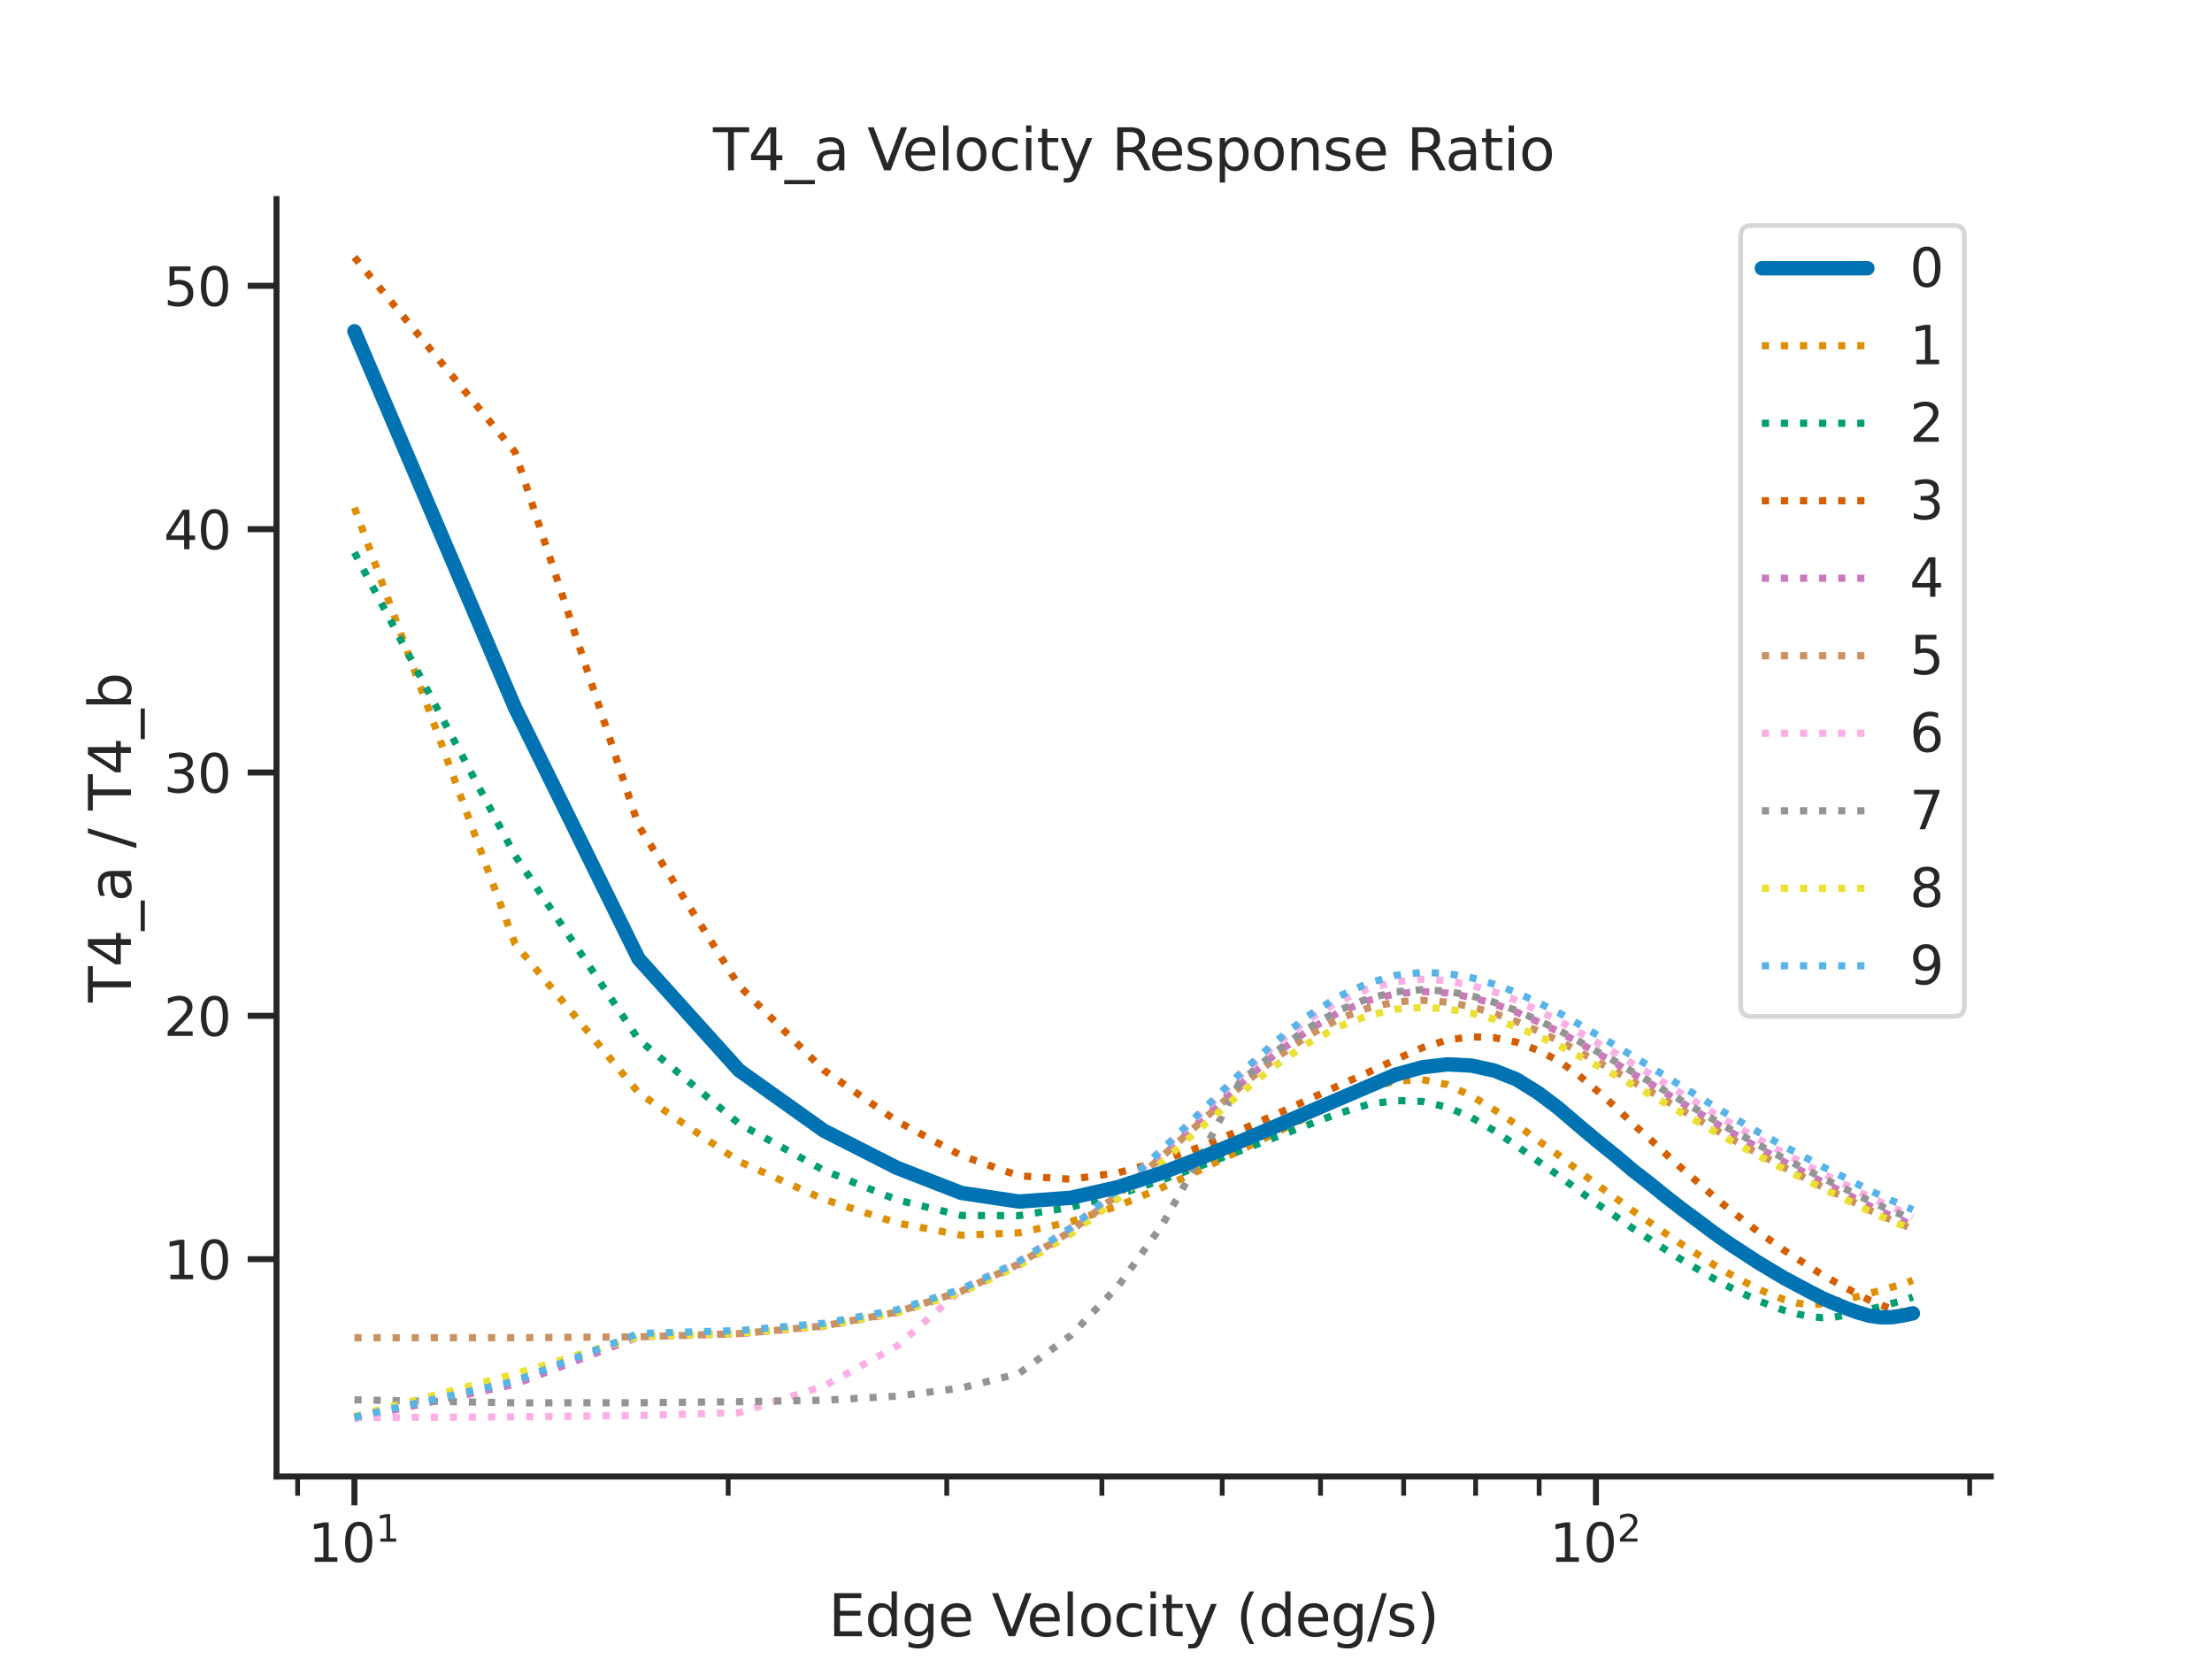 <?xml version="1.0" encoding="utf-8" standalone="no"?>
<!DOCTYPE svg PUBLIC "-//W3C//DTD SVG 1.1//EN"
  "http://www.w3.org/Graphics/SVG/1.1/DTD/svg11.dtd">
<svg xmlns:xlink="http://www.w3.org/1999/xlink" width="460.8pt" height="345.6pt" viewBox="0 0 460.8 345.6" xmlns="http://www.w3.org/2000/svg" version="1.1">
 <defs>
  <style type="text/css">*{stroke-linejoin: round; stroke-linecap: butt}</style>
 </defs>
 <g id="figure_1">
  <g id="patch_1">
   <path d="M 0 345.6 
L 460.8 345.6 
L 460.8 0 
L 0 0 
z
" style="fill: #ffffff"/>
  </g>
  <g id="axes_1">
   <g id="patch_2">
    <path d="M 57.6 307.584 
L 414.72 307.584 
L 414.72 41.472 
L 57.6 41.472 
z
" style="fill: #ffffff"/>
   </g>
   <g id="matplotlib.axis_1">
    <g id="xtick_1">
     <g id="line2d_1">
      <defs>
       <path id="m1b64db3d9a" d="M 0 0 
L 0 6 
" style="stroke: #262626; stroke-width: 1.25"/>
      </defs>
      <g>
       <use xlink:href="#m1b64db3d9a" x="73.833" y="307.584" style="fill: #262626; stroke: #262626; stroke-width: 1.25"/>
      </g>
     </g>
     <g id="text_1">
      <!-- $\mathdefault{10^{1}}$ -->
      <g style="fill: #262626" transform="translate(64.153 325.442) scale(0.11 -0.11)">
       <defs>
        <path id="DejaVuSans-31" d="M 794 531 
L 1825 531 
L 1825 4091 
L 703 3866 
L 703 4441 
L 1819 4666 
L 2450 4666 
L 2450 531 
L 3481 531 
L 3481 0 
L 794 0 
L 794 531 
z
" transform="scale(0.016)"/>
        <path id="DejaVuSans-30" d="M 2034 4250 
Q 1547 4250 1301 3770 
Q 1056 3291 1056 2328 
Q 1056 1369 1301 889 
Q 1547 409 2034 409 
Q 2525 409 2770 889 
Q 3016 1369 3016 2328 
Q 3016 3291 2770 3770 
Q 2525 4250 2034 4250 
z
M 2034 4750 
Q 2819 4750 3233 4129 
Q 3647 3509 3647 2328 
Q 3647 1150 3233 529 
Q 2819 -91 2034 -91 
Q 1250 -91 836 529 
Q 422 1150 422 2328 
Q 422 3509 836 4129 
Q 1250 4750 2034 4750 
z
" transform="scale(0.016)"/>
       </defs>
       <use xlink:href="#DejaVuSans-31" transform="translate(0 0.684)"/>
       <use xlink:href="#DejaVuSans-30" transform="translate(63.623 0.684)"/>
       <use xlink:href="#DejaVuSans-31" transform="translate(128.203 38.966) scale(0.7)"/>
      </g>
     </g>
    </g>
    <g id="xtick_2">
     <g id="line2d_2">
      <g>
       <use xlink:href="#m1b64db3d9a" x="332.465" y="307.584" style="fill: #262626; stroke: #262626; stroke-width: 1.25"/>
      </g>
     </g>
     <g id="text_2">
      <!-- $\mathdefault{10^{2}}$ -->
      <g style="fill: #262626" transform="translate(322.785 325.442) scale(0.11 -0.11)">
       <defs>
        <path id="DejaVuSans-32" d="M 1228 531 
L 3431 531 
L 3431 0 
L 469 0 
L 469 531 
Q 828 903 1448 1529 
Q 2069 2156 2228 2338 
Q 2531 2678 2651 2914 
Q 2772 3150 2772 3378 
Q 2772 3750 2511 3984 
Q 2250 4219 1831 4219 
Q 1534 4219 1204 4116 
Q 875 4013 500 3803 
L 500 4441 
Q 881 4594 1212 4672 
Q 1544 4750 1819 4750 
Q 2544 4750 2975 4387 
Q 3406 4025 3406 3419 
Q 3406 3131 3298 2873 
Q 3191 2616 2906 2266 
Q 2828 2175 2409 1742 
Q 1991 1309 1228 531 
z
" transform="scale(0.016)"/>
       </defs>
       <use xlink:href="#DejaVuSans-31" transform="translate(0 0.766)"/>
       <use xlink:href="#DejaVuSans-30" transform="translate(63.623 0.766)"/>
       <use xlink:href="#DejaVuSans-32" transform="translate(128.203 39.047) scale(0.7)"/>
      </g>
     </g>
    </g>
    <g id="xtick_3">
     <g id="line2d_3">
      <defs>
       <path id="m9d1574d719" d="M 0 0 
L 0 4 
" style="stroke: #262626"/>
      </defs>
      <g>
       <use xlink:href="#m9d1574d719" x="61.998" y="307.584" style="fill: #262626; stroke: #262626"/>
      </g>
     </g>
    </g>
    <g id="xtick_4">
     <g id="line2d_4">
      <g>
       <use xlink:href="#m9d1574d719" x="151.689" y="307.584" style="fill: #262626; stroke: #262626"/>
      </g>
     </g>
    </g>
    <g id="xtick_5">
     <g id="line2d_5">
      <g>
       <use xlink:href="#m9d1574d719" x="197.232" y="307.584" style="fill: #262626; stroke: #262626"/>
      </g>
     </g>
    </g>
    <g id="xtick_6">
     <g id="line2d_6">
      <g>
       <use xlink:href="#m9d1574d719" x="229.545" y="307.584" style="fill: #262626; stroke: #262626"/>
      </g>
     </g>
    </g>
    <g id="xtick_7">
     <g id="line2d_7">
      <g>
       <use xlink:href="#m9d1574d719" x="254.609" y="307.584" style="fill: #262626; stroke: #262626"/>
      </g>
     </g>
    </g>
    <g id="xtick_8">
     <g id="line2d_8">
      <g>
       <use xlink:href="#m9d1574d719" x="275.088" y="307.584" style="fill: #262626; stroke: #262626"/>
      </g>
     </g>
    </g>
    <g id="xtick_9">
     <g id="line2d_9">
      <g>
       <use xlink:href="#m9d1574d719" x="292.403" y="307.584" style="fill: #262626; stroke: #262626"/>
      </g>
     </g>
    </g>
    <g id="xtick_10">
     <g id="line2d_10">
      <g>
       <use xlink:href="#m9d1574d719" x="307.401" y="307.584" style="fill: #262626; stroke: #262626"/>
      </g>
     </g>
    </g>
    <g id="xtick_11">
     <g id="line2d_11">
      <g>
       <use xlink:href="#m9d1574d719" x="320.631" y="307.584" style="fill: #262626; stroke: #262626"/>
      </g>
     </g>
    </g>
    <g id="xtick_12">
     <g id="line2d_12">
      <g>
       <use xlink:href="#m9d1574d719" x="410.322" y="307.584" style="fill: #262626; stroke: #262626"/>
      </g>
     </g>
    </g>
    <g id="text_3">
     <!-- Edge Velocity (deg/s) -->
     <g style="fill: #262626" transform="translate(172.567 340.848) scale(0.12 -0.12)">
      <defs>
       <path id="DejaVuSans-45" d="M 628 4666 
L 3578 4666 
L 3578 4134 
L 1259 4134 
L 1259 2753 
L 3481 2753 
L 3481 2222 
L 1259 2222 
L 1259 531 
L 3634 531 
L 3634 0 
L 628 0 
L 628 4666 
z
" transform="scale(0.016)"/>
       <path id="DejaVuSans-64" d="M 2906 2969 
L 2906 4863 
L 3481 4863 
L 3481 0 
L 2906 0 
L 2906 525 
Q 2725 213 2448 61 
Q 2172 -91 1784 -91 
Q 1150 -91 751 415 
Q 353 922 353 1747 
Q 353 2572 751 3078 
Q 1150 3584 1784 3584 
Q 2172 3584 2448 3432 
Q 2725 3281 2906 2969 
z
M 947 1747 
Q 947 1113 1208 752 
Q 1469 391 1925 391 
Q 2381 391 2643 752 
Q 2906 1113 2906 1747 
Q 2906 2381 2643 2742 
Q 2381 3103 1925 3103 
Q 1469 3103 1208 2742 
Q 947 2381 947 1747 
z
" transform="scale(0.016)"/>
       <path id="DejaVuSans-67" d="M 2906 1791 
Q 2906 2416 2648 2759 
Q 2391 3103 1925 3103 
Q 1463 3103 1205 2759 
Q 947 2416 947 1791 
Q 947 1169 1205 825 
Q 1463 481 1925 481 
Q 2391 481 2648 825 
Q 2906 1169 2906 1791 
z
M 3481 434 
Q 3481 -459 3084 -895 
Q 2688 -1331 1869 -1331 
Q 1566 -1331 1297 -1286 
Q 1028 -1241 775 -1147 
L 775 -588 
Q 1028 -725 1275 -790 
Q 1522 -856 1778 -856 
Q 2344 -856 2625 -561 
Q 2906 -266 2906 331 
L 2906 616 
Q 2728 306 2450 153 
Q 2172 0 1784 0 
Q 1141 0 747 490 
Q 353 981 353 1791 
Q 353 2603 747 3093 
Q 1141 3584 1784 3584 
Q 2172 3584 2450 3431 
Q 2728 3278 2906 2969 
L 2906 3500 
L 3481 3500 
L 3481 434 
z
" transform="scale(0.016)"/>
       <path id="DejaVuSans-65" d="M 3597 1894 
L 3597 1613 
L 953 1613 
Q 991 1019 1311 708 
Q 1631 397 2203 397 
Q 2534 397 2845 478 
Q 3156 559 3463 722 
L 3463 178 
Q 3153 47 2828 -22 
Q 2503 -91 2169 -91 
Q 1331 -91 842 396 
Q 353 884 353 1716 
Q 353 2575 817 3079 
Q 1281 3584 2069 3584 
Q 2775 3584 3186 3129 
Q 3597 2675 3597 1894 
z
M 3022 2063 
Q 3016 2534 2758 2815 
Q 2500 3097 2075 3097 
Q 1594 3097 1305 2825 
Q 1016 2553 972 2059 
L 3022 2063 
z
" transform="scale(0.016)"/>
       <path id="DejaVuSans-20" transform="scale(0.016)"/>
       <path id="DejaVuSans-56" d="M 1831 0 
L 50 4666 
L 709 4666 
L 2188 738 
L 3669 4666 
L 4325 4666 
L 2547 0 
L 1831 0 
z
" transform="scale(0.016)"/>
       <path id="DejaVuSans-6c" d="M 603 4863 
L 1178 4863 
L 1178 0 
L 603 0 
L 603 4863 
z
" transform="scale(0.016)"/>
       <path id="DejaVuSans-6f" d="M 1959 3097 
Q 1497 3097 1228 2736 
Q 959 2375 959 1747 
Q 959 1119 1226 758 
Q 1494 397 1959 397 
Q 2419 397 2687 759 
Q 2956 1122 2956 1747 
Q 2956 2369 2687 2733 
Q 2419 3097 1959 3097 
z
M 1959 3584 
Q 2709 3584 3137 3096 
Q 3566 2609 3566 1747 
Q 3566 888 3137 398 
Q 2709 -91 1959 -91 
Q 1206 -91 779 398 
Q 353 888 353 1747 
Q 353 2609 779 3096 
Q 1206 3584 1959 3584 
z
" transform="scale(0.016)"/>
       <path id="DejaVuSans-63" d="M 3122 3366 
L 3122 2828 
Q 2878 2963 2633 3030 
Q 2388 3097 2138 3097 
Q 1578 3097 1268 2742 
Q 959 2388 959 1747 
Q 959 1106 1268 751 
Q 1578 397 2138 397 
Q 2388 397 2633 464 
Q 2878 531 3122 666 
L 3122 134 
Q 2881 22 2623 -34 
Q 2366 -91 2075 -91 
Q 1284 -91 818 406 
Q 353 903 353 1747 
Q 353 2603 823 3093 
Q 1294 3584 2113 3584 
Q 2378 3584 2631 3529 
Q 2884 3475 3122 3366 
z
" transform="scale(0.016)"/>
       <path id="DejaVuSans-69" d="M 603 3500 
L 1178 3500 
L 1178 0 
L 603 0 
L 603 3500 
z
M 603 4863 
L 1178 4863 
L 1178 4134 
L 603 4134 
L 603 4863 
z
" transform="scale(0.016)"/>
       <path id="DejaVuSans-74" d="M 1172 4494 
L 1172 3500 
L 2356 3500 
L 2356 3053 
L 1172 3053 
L 1172 1153 
Q 1172 725 1289 603 
Q 1406 481 1766 481 
L 2356 481 
L 2356 0 
L 1766 0 
Q 1100 0 847 248 
Q 594 497 594 1153 
L 594 3053 
L 172 3053 
L 172 3500 
L 594 3500 
L 594 4494 
L 1172 4494 
z
" transform="scale(0.016)"/>
       <path id="DejaVuSans-79" d="M 2059 -325 
Q 1816 -950 1584 -1140 
Q 1353 -1331 966 -1331 
L 506 -1331 
L 506 -850 
L 844 -850 
Q 1081 -850 1212 -737 
Q 1344 -625 1503 -206 
L 1606 56 
L 191 3500 
L 800 3500 
L 1894 763 
L 2988 3500 
L 3597 3500 
L 2059 -325 
z
" transform="scale(0.016)"/>
       <path id="DejaVuSans-28" d="M 1984 4856 
Q 1566 4138 1362 3434 
Q 1159 2731 1159 2009 
Q 1159 1288 1364 580 
Q 1569 -128 1984 -844 
L 1484 -844 
Q 1016 -109 783 600 
Q 550 1309 550 2009 
Q 550 2706 781 3412 
Q 1013 4119 1484 4856 
L 1984 4856 
z
" transform="scale(0.016)"/>
       <path id="DejaVuSans-2f" d="M 1625 4666 
L 2156 4666 
L 531 -594 
L 0 -594 
L 1625 4666 
z
" transform="scale(0.016)"/>
       <path id="DejaVuSans-73" d="M 2834 3397 
L 2834 2853 
Q 2591 2978 2328 3040 
Q 2066 3103 1784 3103 
Q 1356 3103 1142 2972 
Q 928 2841 928 2578 
Q 928 2378 1081 2264 
Q 1234 2150 1697 2047 
L 1894 2003 
Q 2506 1872 2764 1633 
Q 3022 1394 3022 966 
Q 3022 478 2636 193 
Q 2250 -91 1575 -91 
Q 1294 -91 989 -36 
Q 684 19 347 128 
L 347 722 
Q 666 556 975 473 
Q 1284 391 1588 391 
Q 1994 391 2212 530 
Q 2431 669 2431 922 
Q 2431 1156 2273 1281 
Q 2116 1406 1581 1522 
L 1381 1569 
Q 847 1681 609 1914 
Q 372 2147 372 2553 
Q 372 3047 722 3315 
Q 1072 3584 1716 3584 
Q 2034 3584 2315 3537 
Q 2597 3491 2834 3397 
z
" transform="scale(0.016)"/>
       <path id="DejaVuSans-29" d="M 513 4856 
L 1013 4856 
Q 1481 4119 1714 3412 
Q 1947 2706 1947 2009 
Q 1947 1309 1714 600 
Q 1481 -109 1013 -844 
L 513 -844 
Q 928 -128 1133 580 
Q 1338 1288 1338 2009 
Q 1338 2731 1133 3434 
Q 928 4138 513 4856 
z
" transform="scale(0.016)"/>
      </defs>
      <use xlink:href="#DejaVuSans-45"/>
      <use xlink:href="#DejaVuSans-64" x="63.184"/>
      <use xlink:href="#DejaVuSans-67" x="126.66"/>
      <use xlink:href="#DejaVuSans-65" x="190.137"/>
      <use xlink:href="#DejaVuSans-20" x="251.66"/>
      <use xlink:href="#DejaVuSans-56" x="283.447"/>
      <use xlink:href="#DejaVuSans-65" x="344.105"/>
      <use xlink:href="#DejaVuSans-6c" x="405.629"/>
      <use xlink:href="#DejaVuSans-6f" x="433.412"/>
      <use xlink:href="#DejaVuSans-63" x="494.594"/>
      <use xlink:href="#DejaVuSans-69" x="549.574"/>
      <use xlink:href="#DejaVuSans-74" x="577.357"/>
      <use xlink:href="#DejaVuSans-79" x="616.566"/>
      <use xlink:href="#DejaVuSans-20" x="675.746"/>
      <use xlink:href="#DejaVuSans-28" x="707.533"/>
      <use xlink:href="#DejaVuSans-64" x="746.547"/>
      <use xlink:href="#DejaVuSans-65" x="810.023"/>
      <use xlink:href="#DejaVuSans-67" x="871.547"/>
      <use xlink:href="#DejaVuSans-2f" x="935.023"/>
      <use xlink:href="#DejaVuSans-73" x="968.715"/>
      <use xlink:href="#DejaVuSans-29" x="1020.814"/>
     </g>
    </g>
   </g>
   <g id="matplotlib.axis_2">
    <g id="ytick_1">
     <g id="line2d_13">
      <defs>
       <path id="m4e92a7d6cd" d="M 0 0 
L -6 0 
" style="stroke: #262626; stroke-width: 1.25"/>
      </defs>
      <g>
       <use xlink:href="#m4e92a7d6cd" x="57.6" y="262.306" style="fill: #262626; stroke: #262626; stroke-width: 1.25"/>
      </g>
     </g>
     <g id="text_4">
      <!-- 10 -->
      <g style="fill: #262626" transform="translate(34.102 266.486) scale(0.11 -0.11)">
       <use xlink:href="#DejaVuSans-31"/>
       <use xlink:href="#DejaVuSans-30" x="63.623"/>
      </g>
     </g>
    </g>
    <g id="ytick_2">
     <g id="line2d_14">
      <g>
       <use xlink:href="#m4e92a7d6cd" x="57.6" y="211.615" style="fill: #262626; stroke: #262626; stroke-width: 1.25"/>
      </g>
     </g>
     <g id="text_5">
      <!-- 20 -->
      <g style="fill: #262626" transform="translate(34.102 215.794) scale(0.11 -0.11)">
       <use xlink:href="#DejaVuSans-32"/>
       <use xlink:href="#DejaVuSans-30" x="63.623"/>
      </g>
     </g>
    </g>
    <g id="ytick_3">
     <g id="line2d_15">
      <g>
       <use xlink:href="#m4e92a7d6cd" x="57.6" y="160.923" style="fill: #262626; stroke: #262626; stroke-width: 1.25"/>
      </g>
     </g>
     <g id="text_6">
      <!-- 30 -->
      <g style="fill: #262626" transform="translate(34.102 165.102) scale(0.11 -0.11)">
       <defs>
        <path id="DejaVuSans-33" d="M 2597 2516 
Q 3050 2419 3304 2112 
Q 3559 1806 3559 1356 
Q 3559 666 3084 287 
Q 2609 -91 1734 -91 
Q 1441 -91 1130 -33 
Q 819 25 488 141 
L 488 750 
Q 750 597 1062 519 
Q 1375 441 1716 441 
Q 2309 441 2620 675 
Q 2931 909 2931 1356 
Q 2931 1769 2642 2001 
Q 2353 2234 1838 2234 
L 1294 2234 
L 1294 2753 
L 1863 2753 
Q 2328 2753 2575 2939 
Q 2822 3125 2822 3475 
Q 2822 3834 2567 4026 
Q 2313 4219 1838 4219 
Q 1578 4219 1281 4162 
Q 984 4106 628 3988 
L 628 4550 
Q 988 4650 1302 4700 
Q 1616 4750 1894 4750 
Q 2613 4750 3031 4423 
Q 3450 4097 3450 3541 
Q 3450 3153 3228 2886 
Q 3006 2619 2597 2516 
z
" transform="scale(0.016)"/>
       </defs>
       <use xlink:href="#DejaVuSans-33"/>
       <use xlink:href="#DejaVuSans-30" x="63.623"/>
      </g>
     </g>
    </g>
    <g id="ytick_4">
     <g id="line2d_16">
      <g>
       <use xlink:href="#m4e92a7d6cd" x="57.6" y="110.231" style="fill: #262626; stroke: #262626; stroke-width: 1.25"/>
      </g>
     </g>
     <g id="text_7">
      <!-- 40 -->
      <g style="fill: #262626" transform="translate(34.102 114.411) scale(0.11 -0.11)">
       <defs>
        <path id="DejaVuSans-34" d="M 2419 4116 
L 825 1625 
L 2419 1625 
L 2419 4116 
z
M 2253 4666 
L 3047 4666 
L 3047 1625 
L 3713 1625 
L 3713 1100 
L 3047 1100 
L 3047 0 
L 2419 0 
L 2419 1100 
L 313 1100 
L 313 1709 
L 2253 4666 
z
" transform="scale(0.016)"/>
       </defs>
       <use xlink:href="#DejaVuSans-34"/>
       <use xlink:href="#DejaVuSans-30" x="63.623"/>
      </g>
     </g>
    </g>
    <g id="ytick_5">
     <g id="line2d_17">
      <g>
       <use xlink:href="#m4e92a7d6cd" x="57.6" y="59.54" style="fill: #262626; stroke: #262626; stroke-width: 1.25"/>
      </g>
     </g>
     <g id="text_8">
      <!-- 50 -->
      <g style="fill: #262626" transform="translate(34.102 63.719) scale(0.11 -0.11)">
       <defs>
        <path id="DejaVuSans-35" d="M 691 4666 
L 3169 4666 
L 3169 4134 
L 1269 4134 
L 1269 2991 
Q 1406 3038 1543 3061 
Q 1681 3084 1819 3084 
Q 2600 3084 3056 2656 
Q 3513 2228 3513 1497 
Q 3513 744 3044 326 
Q 2575 -91 1722 -91 
Q 1428 -91 1123 -41 
Q 819 9 494 109 
L 494 744 
Q 775 591 1075 516 
Q 1375 441 1709 441 
Q 2250 441 2565 725 
Q 2881 1009 2881 1497 
Q 2881 1984 2565 2268 
Q 2250 2553 1709 2553 
Q 1456 2553 1204 2497 
Q 953 2441 691 2322 
L 691 4666 
z
" transform="scale(0.016)"/>
       </defs>
       <use xlink:href="#DejaVuSans-35"/>
       <use xlink:href="#DejaVuSans-30" x="63.623"/>
      </g>
     </g>
    </g>
    <g id="text_9">
     <!-- T4_a / T4_b -->
     <g style="fill: #262626" transform="translate(27.273 208.813) rotate(-90) scale(0.12 -0.12)">
      <defs>
       <path id="DejaVuSans-54" d="M -19 4666 
L 3928 4666 
L 3928 4134 
L 2272 4134 
L 2272 0 
L 1638 0 
L 1638 4134 
L -19 4134 
L -19 4666 
z
" transform="scale(0.016)"/>
       <path id="DejaVuSans-5f" d="M 3263 -1063 
L 3263 -1509 
L -63 -1509 
L -63 -1063 
L 3263 -1063 
z
" transform="scale(0.016)"/>
       <path id="DejaVuSans-61" d="M 2194 1759 
Q 1497 1759 1228 1600 
Q 959 1441 959 1056 
Q 959 750 1161 570 
Q 1363 391 1709 391 
Q 2188 391 2477 730 
Q 2766 1069 2766 1631 
L 2766 1759 
L 2194 1759 
z
M 3341 1997 
L 3341 0 
L 2766 0 
L 2766 531 
Q 2569 213 2275 61 
Q 1981 -91 1556 -91 
Q 1019 -91 701 211 
Q 384 513 384 1019 
Q 384 1609 779 1909 
Q 1175 2209 1959 2209 
L 2766 2209 
L 2766 2266 
Q 2766 2663 2505 2880 
Q 2244 3097 1772 3097 
Q 1472 3097 1187 3025 
Q 903 2953 641 2809 
L 641 3341 
Q 956 3463 1253 3523 
Q 1550 3584 1831 3584 
Q 2591 3584 2966 3190 
Q 3341 2797 3341 1997 
z
" transform="scale(0.016)"/>
       <path id="DejaVuSans-62" d="M 3116 1747 
Q 3116 2381 2855 2742 
Q 2594 3103 2138 3103 
Q 1681 3103 1420 2742 
Q 1159 2381 1159 1747 
Q 1159 1113 1420 752 
Q 1681 391 2138 391 
Q 2594 391 2855 752 
Q 3116 1113 3116 1747 
z
M 1159 2969 
Q 1341 3281 1617 3432 
Q 1894 3584 2278 3584 
Q 2916 3584 3314 3078 
Q 3713 2572 3713 1747 
Q 3713 922 3314 415 
Q 2916 -91 2278 -91 
Q 1894 -91 1617 61 
Q 1341 213 1159 525 
L 1159 0 
L 581 0 
L 581 4863 
L 1159 4863 
L 1159 2969 
z
" transform="scale(0.016)"/>
      </defs>
      <use xlink:href="#DejaVuSans-54"/>
      <use xlink:href="#DejaVuSans-34" x="61.084"/>
      <use xlink:href="#DejaVuSans-5f" x="124.707"/>
      <use xlink:href="#DejaVuSans-61" x="174.707"/>
      <use xlink:href="#DejaVuSans-20" x="235.986"/>
      <use xlink:href="#DejaVuSans-2f" x="267.773"/>
      <use xlink:href="#DejaVuSans-20" x="301.465"/>
      <use xlink:href="#DejaVuSans-54" x="333.252"/>
      <use xlink:href="#DejaVuSans-34" x="394.336"/>
      <use xlink:href="#DejaVuSans-5f" x="457.959"/>
      <use xlink:href="#DejaVuSans-62" x="507.959"/>
     </g>
    </g>
   </g>
   <g id="line2d_18">
    <path d="M 73.833 105.751 
L 107.286 196.607 
L 133.029 227.642 
L 153.958 241.943 
L 171.593 249.821 
L 186.832 254.759 
L 200.247 257.316 
L 212.231 256.825 
L 223.058 254.517 
L 232.932 251.193 
L 242.008 247.422 
L 250.405 243.552 
L 258.218 239.721 
L 265.523 236.087 
L 272.381 232.653 
L 278.845 229.402 
L 284.957 226.74 
L 290.753 225.187 
L 296.265 224.899 
L 301.519 225.935 
L 306.538 228.3 
L 311.343 231.214 
L 315.95 234.294 
L 320.376 237.556 
L 324.634 240.602 
L 328.737 243.807 
L 332.694 246.798 
L 336.518 249.52 
L 340.215 252.281 
L 343.794 254.715 
L 347.263 257.152 
L 350.628 259.406 
L 353.895 261.469 
L 357.07 263.5 
L 360.158 265.318 
L 363.163 266.915 
L 366.089 268.428 
L 368.941 269.677 
L 371.723 270.753 
L 374.437 271.476 
L 377.088 271.84 
L 379.677 271.617 
L 382.208 271.161 
L 384.683 270.651 
L 387.105 270.078 
L 389.475 269.437 
L 391.797 268.824 
L 394.072 268.146 
L 396.301 267.527 
L 398.487 266.712 
" clip-path="url(#p3ba2f7c446)" style="fill: none; stroke-dasharray: 1.5,2.475; stroke-dashoffset: 0; stroke: #de8f05; stroke-width: 1.5"/>
   </g>
   <g id="line2d_19">
    <path d="M 73.833 115.085 
L 107.286 178.192 
L 133.029 216.549 
L 153.958 234.084 
L 171.593 243.785 
L 186.832 249.946 
L 200.247 253.201 
L 212.231 253.238 
L 223.058 251.505 
L 232.932 248.853 
L 242.008 245.837 
L 250.405 242.771 
L 258.218 239.777 
L 265.523 236.977 
L 272.381 234.37 
L 278.845 231.945 
L 284.957 230.091 
L 290.753 229.251 
L 296.265 229.45 
L 301.519 230.649 
L 306.538 232.775 
L 311.343 235.595 
L 315.95 238.685 
L 320.376 241.893 
L 324.634 244.848 
L 328.737 247.926 
L 332.694 250.777 
L 336.518 253.356 
L 340.215 255.96 
L 343.794 258.246 
L 347.263 260.525 
L 350.628 262.623 
L 353.895 264.531 
L 357.07 266.399 
L 360.158 268.059 
L 363.163 269.505 
L 366.089 270.869 
L 368.941 271.998 
L 371.723 272.997 
L 374.437 273.732 
L 377.088 274.265 
L 379.677 274.51 
L 382.208 274.381 
L 384.683 273.907 
L 387.105 273.361 
L 389.475 272.752 
L 391.797 272.175 
L 394.072 271.54 
L 396.301 270.963 
L 398.487 270.209 
" clip-path="url(#p3ba2f7c446)" style="fill: none; stroke-dasharray: 1.5,2.475; stroke-dashoffset: 0; stroke: #029e73; stroke-width: 1.5"/>
   </g>
   <g id="line2d_20">
    <path d="M 73.833 53.568 
L 107.286 94.172 
L 133.029 172.028 
L 153.958 205.351 
L 171.593 222.923 
L 186.832 233.55 
L 200.247 240.717 
L 212.231 244.936 
L 223.058 245.657 
L 232.932 244.304 
L 242.008 241.812 
L 250.405 238.776 
L 258.218 235.504 
L 265.523 232.257 
L 272.381 229.128 
L 278.845 226.167 
L 284.957 223.426 
L 290.753 220.713 
L 296.265 218.278 
L 301.519 216.637 
L 306.538 215.976 
L 311.343 216.173 
L 315.95 217.114 
L 320.376 218.796 
L 324.634 220.962 
L 328.737 223.879 
L 332.694 227.199 
L 336.518 230.603 
L 340.215 234.163 
L 343.794 237.358 
L 347.263 240.607 
L 350.628 243.652 
L 353.895 246.473 
L 357.07 249.291 
L 360.158 251.86 
L 363.163 254.176 
L 366.089 256.466 
L 368.941 258.499 
L 371.723 260.498 
L 374.437 262.242 
L 377.088 263.948 
L 379.677 265.608 
L 382.208 267.016 
L 384.683 268.371 
L 387.105 269.663 
L 389.475 270.872 
L 391.797 271.825 
L 394.072 272.679 
L 396.301 273.294 
L 398.487 273.881 
" clip-path="url(#p3ba2f7c446)" style="fill: none; stroke-dasharray: 1.5,2.475; stroke-dashoffset: 0; stroke: #d55e00; stroke-width: 1.5"/>
   </g>
   <g id="line2d_21">
    <path d="M 73.833 295.488 
L 107.286 288.361 
L 133.029 278.476 
L 153.958 277.846 
L 171.593 276.303 
L 186.832 273.477 
L 200.247 269.196 
L 212.231 263.512 
L 223.058 256.643 
L 232.932 248.929 
L 242.008 240.936 
L 250.405 233.171 
L 258.218 225.958 
L 265.523 219.749 
L 272.381 214.711 
L 278.845 210.944 
L 284.957 208.456 
L 290.753 207.013 
L 296.265 206.55 
L 301.519 206.857 
L 306.538 207.787 
L 311.343 209.152 
L 315.95 210.847 
L 320.376 212.849 
L 324.634 214.87 
L 328.737 217.132 
L 332.694 219.356 
L 336.518 221.468 
L 340.215 223.696 
L 343.794 225.737 
L 347.263 227.866 
L 350.628 229.906 
L 353.895 231.832 
L 357.07 233.794 
L 360.158 235.62 
L 363.163 237.301 
L 366.089 238.998 
L 368.941 240.539 
L 371.723 242.09 
L 374.437 243.477 
L 377.088 244.871 
L 379.677 246.271 
L 382.208 247.501 
L 384.683 248.736 
L 387.105 249.974 
L 389.475 251.217 
L 391.797 252.285 
L 394.072 253.356 
L 396.301 254.252 
L 398.487 255.328 
" clip-path="url(#p3ba2f7c446)" style="fill: none; stroke-dasharray: 1.5,2.475; stroke-dashoffset: 0; stroke: #cc78bc; stroke-width: 1.5"/>
   </g>
   <g id="line2d_22">
    <path d="M 73.833 278.68 
L 107.286 278.661 
L 133.029 278.487 
L 153.958 277.823 
L 171.593 276.226 
L 186.832 273.337 
L 200.247 269.005 
L 212.231 263.304 
L 223.058 256.468 
L 232.932 248.849 
L 242.008 241.016 
L 250.405 233.466 
L 258.218 226.511 
L 265.523 220.575 
L 272.381 215.807 
L 278.845 212.284 
L 284.957 210.001 
L 290.753 208.724 
L 296.265 208.38 
L 301.519 208.769 
L 306.538 209.744 
L 311.343 211.125 
L 315.95 212.813 
L 320.376 214.789 
L 324.634 216.773 
L 328.737 218.985 
L 332.694 221.154 
L 336.518 223.21 
L 340.215 225.377 
L 343.794 227.359 
L 347.263 229.428 
L 350.628 231.408 
L 353.895 233.278 
L 357.07 235.182 
L 360.158 236.954 
L 363.163 238.586 
L 366.089 240.233 
L 368.941 241.729 
L 371.723 243.236 
L 374.437 244.583 
L 377.088 245.938 
L 379.677 247.299 
L 382.208 248.495 
L 384.683 249.696 
L 387.105 250.901 
L 389.475 252.111 
L 391.797 253.151 
L 394.072 254.195 
L 396.301 255.067 
L 398.487 256.116 
" clip-path="url(#p3ba2f7c446)" style="fill: none; stroke-dasharray: 1.5,2.475; stroke-dashoffset: 0; stroke: #ca9161; stroke-width: 1.5"/>
   </g>
   <g id="line2d_23">
    <path d="M 73.833 295.317 
L 107.286 295.164 
L 133.029 294.882 
L 153.958 294.283 
L 171.593 288.764 
L 186.832 280.448 
L 200.247 268.694 
L 212.231 262.847 
L 223.058 255.832 
L 232.932 247.924 
L 242.008 239.701 
L 250.405 231.685 
L 258.218 224.217 
L 265.523 217.77 
L 272.381 212.527 
L 278.845 208.598 
L 284.957 205.998 
L 290.753 204.485 
L 296.265 203.993 
L 301.519 204.303 
L 306.538 205.262 
L 311.343 206.67 
L 315.95 208.424 
L 320.376 210.491 
L 324.634 212.578 
L 328.737 214.912 
L 332.694 217.204 
L 336.518 219.377 
L 340.215 221.666 
L 343.794 223.756 
L 347.263 225.926 
L 350.628 227.998 
L 353.895 229.951 
L 357.07 231.937 
L 360.158 233.782 
L 363.163 235.477 
L 366.089 237.185 
L 368.941 238.733 
L 371.723 240.29 
L 374.437 241.679 
L 377.088 243.072 
L 379.677 244.47 
L 382.208 245.696 
L 384.683 246.924 
L 387.105 248.155 
L 389.475 249.387 
L 391.797 250.446 
L 394.072 251.506 
L 396.301 252.391 
L 398.487 253.454 
" clip-path="url(#p3ba2f7c446)" style="fill: none; stroke-dasharray: 1.5,2.475; stroke-dashoffset: 0; stroke: #fbafe4; stroke-width: 1.5"/>
   </g>
   <g id="line2d_24">
    <path d="M 73.833 291.611 
L 107.286 292.232 
L 133.029 292.217 
L 153.958 291.995 
L 171.593 291.699 
L 186.832 290.841 
L 200.247 289.158 
L 212.231 286.141 
L 223.058 278.175 
L 232.932 267.918 
L 242.008 255.342 
L 250.405 240.419 
L 258.218 225.475 
L 265.523 219.262 
L 272.381 214.243 
L 278.845 210.495 
L 284.957 208.028 
L 290.753 206.607 
L 296.265 206.166 
L 301.519 206.493 
L 306.538 207.44 
L 311.343 208.82 
L 315.95 210.525 
L 320.376 212.533 
L 324.634 214.557 
L 328.737 216.818 
L 332.694 219.037 
L 336.518 221.142 
L 340.215 223.358 
L 343.794 225.383 
L 347.263 227.484 
L 350.628 229.489 
L 353.895 231.378 
L 357.07 233.299 
L 360.158 235.084 
L 363.163 236.724 
L 366.089 238.378 
L 368.941 239.876 
L 371.723 241.382 
L 374.437 242.727 
L 377.088 244.077 
L 379.677 245.431 
L 382.208 246.618 
L 384.683 247.808 
L 387.105 249.001 
L 389.475 250.196 
L 391.797 251.222 
L 394.072 252.25 
L 396.301 253.108 
L 398.487 254.139 
" clip-path="url(#p3ba2f7c446)" style="fill: none; stroke-dasharray: 1.5,2.475; stroke-dashoffset: 0; stroke: #949494; stroke-width: 1.5"/>
   </g>
   <g id="line2d_25">
    <path d="M 73.833 295.075 
L 107.286 286.213 
L 133.029 278.414 
L 153.958 277.77 
L 171.593 276.222 
L 186.832 273.422 
L 200.247 269.224 
L 212.231 263.698 
L 223.058 257.069 
L 232.932 249.675 
L 242.008 242.063 
L 250.405 234.71 
L 258.218 227.916 
L 265.523 222.093 
L 272.381 217.389 
L 278.845 213.886 
L 284.957 211.586 
L 290.753 210.262 
L 296.265 209.853 
L 301.519 210.163 
L 306.538 211.053 
L 311.343 212.349 
L 315.95 213.952 
L 320.376 215.844 
L 324.634 217.754 
L 328.737 219.891 
L 332.694 221.993 
L 336.518 223.991 
L 340.215 226.102 
L 343.794 228.037 
L 347.263 230.059 
L 350.628 231.995 
L 353.895 233.824 
L 357.07 235.69 
L 360.158 237.428 
L 363.163 239.029 
L 366.089 240.648 
L 368.941 242.118 
L 371.723 243.6 
L 374.437 244.926 
L 377.088 246.26 
L 379.677 247.601 
L 382.208 248.78 
L 384.683 249.963 
L 387.105 251.152 
L 389.475 252.345 
L 391.797 253.372 
L 394.072 254.403 
L 396.301 255.265 
L 398.487 256.302 
" clip-path="url(#p3ba2f7c446)" style="fill: none; stroke-dasharray: 1.5,2.475; stroke-dashoffset: 0; stroke: #ece133; stroke-width: 1.5"/>
   </g>
   <g id="line2d_26">
    <path d="M 73.833 295.234 
L 107.286 287.722 
L 133.029 277.792 
L 153.958 277.181 
L 171.593 275.666 
L 186.832 272.857 
L 200.247 268.56 
L 212.231 262.803 
L 223.058 255.786 
L 232.932 247.84 
L 242.008 239.536 
L 250.405 231.397 
L 258.218 223.77 
L 265.523 217.14 
L 272.381 211.707 
L 278.845 207.593 
L 284.957 204.83 
L 290.753 203.171 
L 296.265 202.567 
L 301.519 202.787 
L 306.538 203.681 
L 311.343 205.05 
L 315.95 206.779 
L 320.376 208.838 
L 324.634 210.926 
L 328.737 213.271 
L 332.694 215.579 
L 336.518 217.773 
L 340.215 220.085 
L 343.794 222.196 
L 347.263 224.386 
L 350.628 226.476 
L 353.895 228.447 
L 357.07 230.449 
L 360.158 232.31 
L 363.163 234.017 
L 366.089 235.738 
L 368.941 237.296 
L 371.723 238.861 
L 374.437 240.257 
L 377.088 241.656 
L 379.677 243.058 
L 382.208 244.287 
L 384.683 245.517 
L 387.105 246.748 
L 389.475 247.98 
L 391.797 249.036 
L 394.072 250.094 
L 396.301 250.975 
L 398.487 252.034 
" clip-path="url(#p3ba2f7c446)" style="fill: none; stroke-dasharray: 1.5,2.475; stroke-dashoffset: 0; stroke: #56b4e9; stroke-width: 1.5"/>
   </g>
   <g id="patch_3">
    <path d="M 57.6 307.584 
L 57.6 41.472 
" style="fill: none; stroke: #262626; stroke-width: 1.25; stroke-linejoin: miter; stroke-linecap: square"/>
   </g>
   <g id="patch_4">
    <path d="M 57.6 307.584 
L 414.72 307.584 
" style="fill: none; stroke: #262626; stroke-width: 1.25; stroke-linejoin: miter; stroke-linecap: square"/>
   </g>
   <g id="text_10">
    <!-- T4_a Velocity Response Ratio -->
    <g style="fill: #262626" transform="translate(148.523 35.472) scale(0.12 -0.12)">
     <defs>
      <path id="DejaVuSans-52" d="M 2841 2188 
Q 3044 2119 3236 1894 
Q 3428 1669 3622 1275 
L 4263 0 
L 3584 0 
L 2988 1197 
Q 2756 1666 2539 1819 
Q 2322 1972 1947 1972 
L 1259 1972 
L 1259 0 
L 628 0 
L 628 4666 
L 2053 4666 
Q 2853 4666 3247 4331 
Q 3641 3997 3641 3322 
Q 3641 2881 3436 2590 
Q 3231 2300 2841 2188 
z
M 1259 4147 
L 1259 2491 
L 2053 2491 
Q 2509 2491 2742 2702 
Q 2975 2913 2975 3322 
Q 2975 3731 2742 3939 
Q 2509 4147 2053 4147 
L 1259 4147 
z
" transform="scale(0.016)"/>
      <path id="DejaVuSans-70" d="M 1159 525 
L 1159 -1331 
L 581 -1331 
L 581 3500 
L 1159 3500 
L 1159 2969 
Q 1341 3281 1617 3432 
Q 1894 3584 2278 3584 
Q 2916 3584 3314 3078 
Q 3713 2572 3713 1747 
Q 3713 922 3314 415 
Q 2916 -91 2278 -91 
Q 1894 -91 1617 61 
Q 1341 213 1159 525 
z
M 3116 1747 
Q 3116 2381 2855 2742 
Q 2594 3103 2138 3103 
Q 1681 3103 1420 2742 
Q 1159 2381 1159 1747 
Q 1159 1113 1420 752 
Q 1681 391 2138 391 
Q 2594 391 2855 752 
Q 3116 1113 3116 1747 
z
" transform="scale(0.016)"/>
      <path id="DejaVuSans-6e" d="M 3513 2113 
L 3513 0 
L 2938 0 
L 2938 2094 
Q 2938 2591 2744 2837 
Q 2550 3084 2163 3084 
Q 1697 3084 1428 2787 
Q 1159 2491 1159 1978 
L 1159 0 
L 581 0 
L 581 3500 
L 1159 3500 
L 1159 2956 
Q 1366 3272 1645 3428 
Q 1925 3584 2291 3584 
Q 2894 3584 3203 3211 
Q 3513 2838 3513 2113 
z
" transform="scale(0.016)"/>
     </defs>
     <use xlink:href="#DejaVuSans-54"/>
     <use xlink:href="#DejaVuSans-34" x="61.084"/>
     <use xlink:href="#DejaVuSans-5f" x="124.707"/>
     <use xlink:href="#DejaVuSans-61" x="174.707"/>
     <use xlink:href="#DejaVuSans-20" x="235.986"/>
     <use xlink:href="#DejaVuSans-56" x="267.773"/>
     <use xlink:href="#DejaVuSans-65" x="328.432"/>
     <use xlink:href="#DejaVuSans-6c" x="389.955"/>
     <use xlink:href="#DejaVuSans-6f" x="417.738"/>
     <use xlink:href="#DejaVuSans-63" x="478.92"/>
     <use xlink:href="#DejaVuSans-69" x="533.9"/>
     <use xlink:href="#DejaVuSans-74" x="561.684"/>
     <use xlink:href="#DejaVuSans-79" x="600.893"/>
     <use xlink:href="#DejaVuSans-20" x="660.072"/>
     <use xlink:href="#DejaVuSans-52" x="691.859"/>
     <use xlink:href="#DejaVuSans-65" x="756.842"/>
     <use xlink:href="#DejaVuSans-73" x="818.365"/>
     <use xlink:href="#DejaVuSans-70" x="870.465"/>
     <use xlink:href="#DejaVuSans-6f" x="933.941"/>
     <use xlink:href="#DejaVuSans-6e" x="995.123"/>
     <use xlink:href="#DejaVuSans-73" x="1058.502"/>
     <use xlink:href="#DejaVuSans-65" x="1110.602"/>
     <use xlink:href="#DejaVuSans-20" x="1172.125"/>
     <use xlink:href="#DejaVuSans-52" x="1203.912"/>
     <use xlink:href="#DejaVuSans-61" x="1271.145"/>
     <use xlink:href="#DejaVuSans-74" x="1332.424"/>
     <use xlink:href="#DejaVuSans-69" x="1371.633"/>
     <use xlink:href="#DejaVuSans-6f" x="1399.416"/>
    </g>
   </g>
   <g id="legend_1">
    <g id="patch_5">
     <path d="M 364.821 211.731 
L 407.02 211.731 
Q 409.22 211.731 409.22 209.531 
L 409.22 49.172 
Q 409.22 46.972 407.02 46.972 
L 364.821 46.972 
Q 362.621 46.972 362.621 49.172 
L 362.621 209.531 
Q 362.621 211.731 364.821 211.731 
z
" style="fill: #ffffff; opacity: 0.8; stroke: #cccccc; stroke-linejoin: miter"/>
    </g>
    <g id="line2d_27">
     <path d="M 367.021 55.88 
L 378.021 55.88 
L 389.021 55.88 
" style="fill: none; stroke: #0173b2; stroke-width: 3; stroke-linecap: round"/>
    </g>
    <g id="text_11">
     <!-- 0 -->
     <g style="fill: #262626" transform="translate(397.821 59.73) scale(0.11 -0.11)">
      <use xlink:href="#DejaVuSans-30"/>
     </g>
    </g>
    <g id="line2d_28">
     <path d="M 367.021 72.026 
L 378.021 72.026 
L 389.021 72.026 
" style="fill: none; stroke-dasharray: 1.5,2.475; stroke-dashoffset: 0; stroke: #de8f05; stroke-width: 1.5"/>
    </g>
    <g id="text_12">
     <!-- 1 -->
     <g style="fill: #262626" transform="translate(397.821 75.876) scale(0.11 -0.11)">
      <use xlink:href="#DejaVuSans-31"/>
     </g>
    </g>
    <g id="line2d_29">
     <path d="M 367.021 88.172 
L 378.021 88.172 
L 389.021 88.172 
" style="fill: none; stroke-dasharray: 1.5,2.475; stroke-dashoffset: 0; stroke: #029e73; stroke-width: 1.5"/>
    </g>
    <g id="text_13">
     <!-- 2 -->
     <g style="fill: #262626" transform="translate(397.821 92.022) scale(0.11 -0.11)">
      <use xlink:href="#DejaVuSans-32"/>
     </g>
    </g>
    <g id="line2d_30">
     <path d="M 367.021 104.318 
L 378.021 104.318 
L 389.021 104.318 
" style="fill: none; stroke-dasharray: 1.5,2.475; stroke-dashoffset: 0; stroke: #d55e00; stroke-width: 1.5"/>
    </g>
    <g id="text_14">
     <!-- 3 -->
     <g style="fill: #262626" transform="translate(397.821 108.168) scale(0.11 -0.11)">
      <use xlink:href="#DejaVuSans-33"/>
     </g>
    </g>
    <g id="line2d_31">
     <path d="M 367.021 120.464 
L 378.021 120.464 
L 389.021 120.464 
" style="fill: none; stroke-dasharray: 1.5,2.475; stroke-dashoffset: 0; stroke: #cc78bc; stroke-width: 1.5"/>
    </g>
    <g id="text_15">
     <!-- 4 -->
     <g style="fill: #262626" transform="translate(397.821 124.314) scale(0.11 -0.11)">
      <use xlink:href="#DejaVuSans-34"/>
     </g>
    </g>
    <g id="line2d_32">
     <path d="M 367.021 136.61 
L 378.021 136.61 
L 389.021 136.61 
" style="fill: none; stroke-dasharray: 1.5,2.475; stroke-dashoffset: 0; stroke: #ca9161; stroke-width: 1.5"/>
    </g>
    <g id="text_16">
     <!-- 5 -->
     <g style="fill: #262626" transform="translate(397.821 140.46) scale(0.11 -0.11)">
      <use xlink:href="#DejaVuSans-35"/>
     </g>
    </g>
    <g id="line2d_33">
     <path d="M 367.021 152.756 
L 378.021 152.756 
L 389.021 152.756 
" style="fill: none; stroke-dasharray: 1.5,2.475; stroke-dashoffset: 0; stroke: #fbafe4; stroke-width: 1.5"/>
    </g>
    <g id="text_17">
     <!-- 6 -->
     <g style="fill: #262626" transform="translate(397.821 156.606) scale(0.11 -0.11)">
      <defs>
       <path id="DejaVuSans-36" d="M 2113 2584 
Q 1688 2584 1439 2293 
Q 1191 2003 1191 1497 
Q 1191 994 1439 701 
Q 1688 409 2113 409 
Q 2538 409 2786 701 
Q 3034 994 3034 1497 
Q 3034 2003 2786 2293 
Q 2538 2584 2113 2584 
z
M 3366 4563 
L 3366 3988 
Q 3128 4100 2886 4159 
Q 2644 4219 2406 4219 
Q 1781 4219 1451 3797 
Q 1122 3375 1075 2522 
Q 1259 2794 1537 2939 
Q 1816 3084 2150 3084 
Q 2853 3084 3261 2657 
Q 3669 2231 3669 1497 
Q 3669 778 3244 343 
Q 2819 -91 2113 -91 
Q 1303 -91 875 529 
Q 447 1150 447 2328 
Q 447 3434 972 4092 
Q 1497 4750 2381 4750 
Q 2619 4750 2861 4703 
Q 3103 4656 3366 4563 
z
" transform="scale(0.016)"/>
      </defs>
      <use xlink:href="#DejaVuSans-36"/>
     </g>
    </g>
    <g id="line2d_34">
     <path d="M 367.021 168.902 
L 378.021 168.902 
L 389.021 168.902 
" style="fill: none; stroke-dasharray: 1.5,2.475; stroke-dashoffset: 0; stroke: #949494; stroke-width: 1.5"/>
    </g>
    <g id="text_18">
     <!-- 7 -->
     <g style="fill: #262626" transform="translate(397.821 172.752) scale(0.11 -0.11)">
      <defs>
       <path id="DejaVuSans-37" d="M 525 4666 
L 3525 4666 
L 3525 4397 
L 1831 0 
L 1172 0 
L 2766 4134 
L 525 4134 
L 525 4666 
z
" transform="scale(0.016)"/>
      </defs>
      <use xlink:href="#DejaVuSans-37"/>
     </g>
    </g>
    <g id="line2d_35">
     <path d="M 367.021 185.048 
L 378.021 185.048 
L 389.021 185.048 
" style="fill: none; stroke-dasharray: 1.5,2.475; stroke-dashoffset: 0; stroke: #ece133; stroke-width: 1.5"/>
    </g>
    <g id="text_19">
     <!-- 8 -->
     <g style="fill: #262626" transform="translate(397.821 188.898) scale(0.11 -0.11)">
      <defs>
       <path id="DejaVuSans-38" d="M 2034 2216 
Q 1584 2216 1326 1975 
Q 1069 1734 1069 1313 
Q 1069 891 1326 650 
Q 1584 409 2034 409 
Q 2484 409 2743 651 
Q 3003 894 3003 1313 
Q 3003 1734 2745 1975 
Q 2488 2216 2034 2216 
z
M 1403 2484 
Q 997 2584 770 2862 
Q 544 3141 544 3541 
Q 544 4100 942 4425 
Q 1341 4750 2034 4750 
Q 2731 4750 3128 4425 
Q 3525 4100 3525 3541 
Q 3525 3141 3298 2862 
Q 3072 2584 2669 2484 
Q 3125 2378 3379 2068 
Q 3634 1759 3634 1313 
Q 3634 634 3220 271 
Q 2806 -91 2034 -91 
Q 1263 -91 848 271 
Q 434 634 434 1313 
Q 434 1759 690 2068 
Q 947 2378 1403 2484 
z
M 1172 3481 
Q 1172 3119 1398 2916 
Q 1625 2713 2034 2713 
Q 2441 2713 2670 2916 
Q 2900 3119 2900 3481 
Q 2900 3844 2670 4047 
Q 2441 4250 2034 4250 
Q 1625 4250 1398 4047 
Q 1172 3844 1172 3481 
z
" transform="scale(0.016)"/>
      </defs>
      <use xlink:href="#DejaVuSans-38"/>
     </g>
    </g>
    <g id="line2d_36">
     <path d="M 367.021 201.194 
L 378.021 201.194 
L 389.021 201.194 
" style="fill: none; stroke-dasharray: 1.5,2.475; stroke-dashoffset: 0; stroke: #56b4e9; stroke-width: 1.5"/>
    </g>
    <g id="text_20">
     <!-- 9 -->
     <g style="fill: #262626" transform="translate(397.821 205.044) scale(0.11 -0.11)">
      <defs>
       <path id="DejaVuSans-39" d="M 703 97 
L 703 672 
Q 941 559 1184 500 
Q 1428 441 1663 441 
Q 2288 441 2617 861 
Q 2947 1281 2994 2138 
Q 2813 1869 2534 1725 
Q 2256 1581 1919 1581 
Q 1219 1581 811 2004 
Q 403 2428 403 3163 
Q 403 3881 828 4315 
Q 1253 4750 1959 4750 
Q 2769 4750 3195 4129 
Q 3622 3509 3622 2328 
Q 3622 1225 3098 567 
Q 2575 -91 1691 -91 
Q 1453 -91 1209 -44 
Q 966 3 703 97 
z
M 1959 2075 
Q 2384 2075 2632 2365 
Q 2881 2656 2881 3163 
Q 2881 3666 2632 3958 
Q 2384 4250 1959 4250 
Q 1534 4250 1286 3958 
Q 1038 3666 1038 3163 
Q 1038 2656 1286 2365 
Q 1534 2075 1959 2075 
z
" transform="scale(0.016)"/>
      </defs>
      <use xlink:href="#DejaVuSans-39"/>
     </g>
    </g>
   </g>
   <g id="line2d_37">
    <path d="M 73.833 69.006 
L 107.286 147.424 
L 133.029 199.732 
L 153.958 222.967 
L 171.593 235.518 
L 186.832 243.275 
L 200.247 248.504 
L 212.231 250.305 
L 223.058 249.526 
L 232.932 247.292 
L 242.008 244.338 
L 250.405 241.12 
L 258.218 237.851 
L 265.523 234.721 
L 272.381 231.765 
L 278.845 228.976 
L 284.957 226.351 
L 290.753 223.858 
L 296.265 222.339 
L 301.519 221.72 
L 306.538 221.984 
L 311.343 223.036 
L 315.95 224.874 
L 320.376 227.627 
L 324.634 230.827 
L 328.737 234.341 
L 332.694 237.668 
L 336.518 240.728 
L 340.215 243.861 
L 343.794 246.643 
L 347.263 249.447 
L 350.628 252.056 
L 353.895 254.46 
L 357.07 256.85 
L 360.158 259.021 
L 363.163 260.972 
L 366.089 262.897 
L 368.941 264.6 
L 371.723 266.268 
L 374.437 267.714 
L 377.088 269.115 
L 379.677 270.454 
L 382.208 271.555 
L 384.683 272.562 
L 387.105 273.432 
L 389.475 274.099 
L 391.797 274.424 
L 394.072 274.401 
L 396.301 274.067 
L 398.487 273.591 
" clip-path="url(#p3ba2f7c446)" style="fill: none; stroke: #0173b2; stroke-width: 3; stroke-linecap: round"/>
   </g>
  </g>
 </g>
 <defs>
  <clipPath id="p3ba2f7c446">
   <rect x="57.6" y="41.472" width="357.12" height="266.112"/>
  </clipPath>
 </defs>
</svg>
